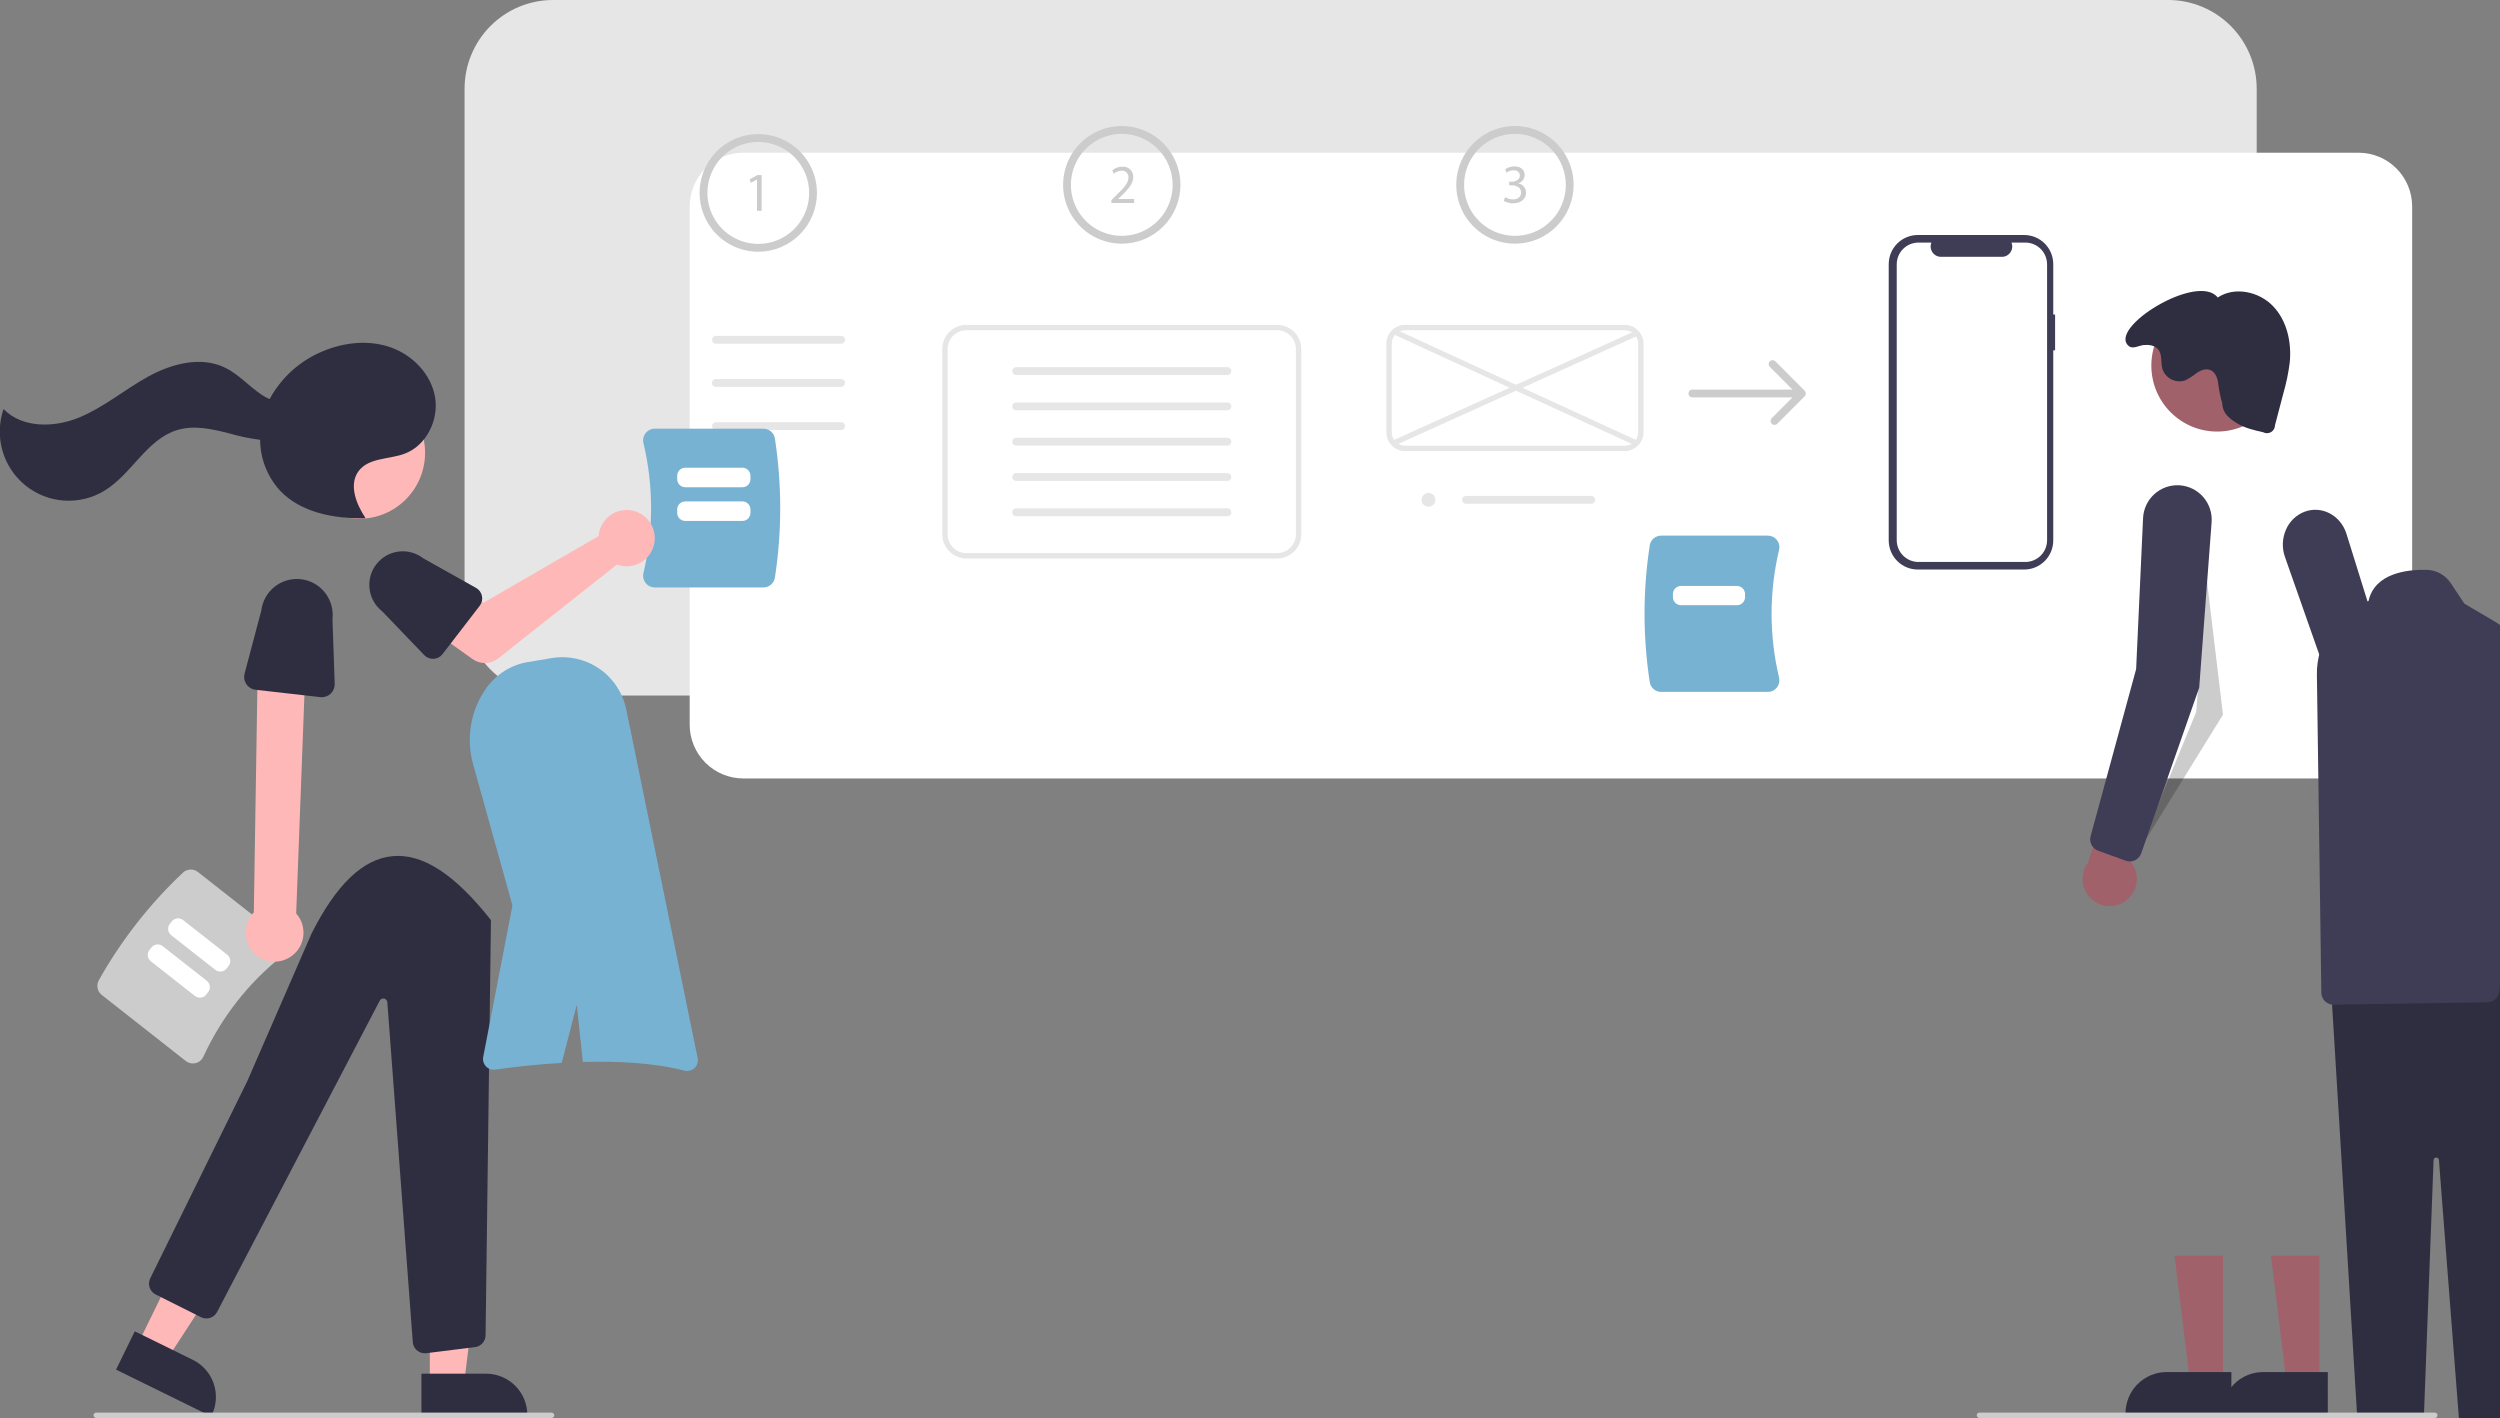 <svg width="573" height="325" viewBox="0 0 573 325" fill="none" xmlns="http://www.w3.org/2000/svg">
<rect x="0" y="0" width="573" height="325" fill="#808080" stroke="none"/>
<g clip-path="url(#clip0_16_519)">
<path d="M496.972 159.422H126.741C121.369 159.416 116.219 157.274 112.42 153.466C108.622 149.658 106.485 144.495 106.479 139.11V20.312C106.485 14.927 108.622 9.764 112.42 5.956C116.219 2.148 121.369 0.006 126.741 0H496.972C502.344 0.006 507.494 2.148 511.292 5.956C515.091 9.764 517.228 14.927 517.234 20.312V139.11C517.228 144.495 515.091 149.658 511.292 153.466C507.494 157.274 502.344 159.416 496.972 159.422Z" fill="#E6E6E6"/>
<path d="M170.355 35.002C167.099 35.006 163.978 36.304 161.676 38.612C159.374 40.92 158.079 44.049 158.075 47.312V166.11C158.079 169.374 159.374 172.503 161.676 174.811C163.978 177.119 167.099 178.417 170.355 178.42H540.586C543.842 178.417 546.963 177.119 549.265 174.811C551.567 172.503 552.862 169.374 552.866 166.11V47.312C552.862 44.049 551.567 40.92 549.265 38.612C546.963 36.304 543.842 35.006 540.586 35.002H170.355Z" fill="white"/>
<path d="M173.798 57.699C171.138 57.699 168.538 56.908 166.326 55.427C164.114 53.945 162.39 51.839 161.372 49.375C160.354 46.911 160.087 44.2 160.606 41.584C161.125 38.969 162.406 36.566 164.287 34.68C166.168 32.794 168.565 31.51 171.174 30.99C173.783 30.47 176.488 30.736 178.945 31.757C181.403 32.778 183.504 34.506 184.982 36.724C186.46 38.941 187.249 41.548 187.249 44.215C187.245 47.79 185.826 51.217 183.305 53.745C180.783 56.273 177.364 57.695 173.798 57.699ZM173.798 32.529C171.493 32.529 169.239 33.214 167.322 34.498C165.405 35.782 163.911 37.607 163.029 39.743C162.146 41.878 161.915 44.228 162.365 46.495C162.815 48.762 163.925 50.844 165.556 52.478C167.186 54.113 169.263 55.226 171.524 55.677C173.785 56.128 176.129 55.896 178.259 55.012C180.389 54.127 182.21 52.629 183.491 50.708C184.772 48.786 185.455 46.526 185.455 44.215C185.452 41.117 184.222 38.146 182.037 35.955C179.852 33.764 176.889 32.532 173.798 32.529Z" fill="#CCCCCC"/>
<path d="M173.5 41.155H173.475L172.056 41.923L171.843 41.079L173.626 40.122H174.568V48.308H173.5V41.155Z" fill="#CCCCCC"/>
<path d="M155.436 79.468C155.753 79.479 156.066 79.394 156.334 79.225C156.602 79.055 156.812 78.808 156.939 78.517C157.065 78.226 157.101 77.903 157.042 77.591C156.983 77.279 156.831 76.992 156.607 76.767C156.383 76.542 156.097 76.391 155.785 76.331C155.474 76.272 155.152 76.308 154.862 76.435C154.571 76.561 154.325 76.773 154.156 77.041C153.987 77.31 153.902 77.624 153.913 77.941C153.927 78.342 154.092 78.722 154.375 79.005C154.657 79.289 155.037 79.454 155.436 79.468Z" fill="#E6E6E6"/>
<path d="M155.436 89.356C155.753 89.367 156.066 89.283 156.334 89.113C156.602 88.943 156.812 88.697 156.939 88.406C157.065 88.114 157.101 87.791 157.042 87.479C156.983 87.167 156.831 86.88 156.607 86.655C156.383 86.431 156.097 86.279 155.785 86.22C155.474 86.16 155.152 86.196 154.862 86.323C154.571 86.45 154.325 86.661 154.156 86.93C153.987 87.198 153.902 87.512 153.913 87.829C153.927 88.23 154.092 88.61 154.375 88.894C154.657 89.177 155.037 89.343 155.436 89.356Z" fill="#E6E6E6"/>
<path d="M155.436 99.245C155.753 99.256 156.066 99.171 156.334 99.001C156.602 98.832 156.812 98.585 156.939 98.294C157.065 98.003 157.101 97.68 157.042 97.368C156.983 97.056 156.831 96.769 156.607 96.544C156.383 96.319 156.097 96.167 155.785 96.108C155.474 96.049 155.152 96.085 154.862 96.212C154.571 96.338 154.325 96.549 154.156 96.818C153.987 97.087 153.902 97.4 153.913 97.718C153.927 98.118 154.092 98.499 154.375 98.782C154.657 99.066 155.037 99.231 155.436 99.245Z" fill="#E6E6E6"/>
<path d="M192.787 78.785H164.092C163.855 78.785 163.627 78.69 163.458 78.522C163.29 78.353 163.196 78.125 163.196 77.886C163.196 77.648 163.29 77.419 163.458 77.251C163.627 77.082 163.855 76.987 164.092 76.987H192.787C193.024 76.987 193.252 77.082 193.421 77.251C193.589 77.419 193.683 77.648 193.683 77.886C193.683 78.125 193.589 78.353 193.421 78.522C193.252 78.69 193.024 78.785 192.787 78.785H192.787Z" fill="#E6E6E6"/>
<path d="M192.787 88.674H164.092C163.855 88.674 163.626 88.579 163.458 88.411C163.29 88.243 163.195 88.014 163.195 87.776C163.195 87.537 163.289 87.308 163.457 87.14C163.625 86.971 163.853 86.876 164.091 86.876H192.787C193.024 86.875 193.253 86.97 193.421 87.138C193.589 87.307 193.684 87.535 193.684 87.774C193.684 88.012 193.59 88.241 193.422 88.41C193.254 88.578 193.026 88.673 192.788 88.674H192.787Z" fill="#E6E6E6"/>
<path d="M192.787 98.562H164.092C163.855 98.562 163.627 98.467 163.458 98.299C163.29 98.13 163.196 97.901 163.196 97.663C163.196 97.425 163.29 97.196 163.458 97.027C163.627 96.859 163.855 96.764 164.092 96.764H192.787C192.904 96.764 193.021 96.787 193.13 96.832C193.239 96.877 193.338 96.943 193.421 97.027C193.504 97.11 193.57 97.209 193.616 97.318C193.661 97.427 193.684 97.544 193.684 97.662C193.684 97.78 193.661 97.897 193.616 98.006C193.571 98.115 193.505 98.215 193.422 98.298C193.339 98.382 193.24 98.448 193.132 98.493C193.023 98.538 192.906 98.562 192.788 98.562H192.787Z" fill="#E6E6E6"/>
<path d="M257.11 55.853C254.45 55.853 251.85 55.062 249.638 53.58C247.426 52.098 245.702 49.992 244.684 47.529C243.666 45.065 243.4 42.353 243.919 39.738C244.438 37.122 245.719 34.719 247.6 32.834C249.481 30.948 251.877 29.663 254.486 29.143C257.096 28.623 259.8 28.89 262.258 29.91C264.715 30.931 266.816 32.659 268.294 34.877C269.772 37.094 270.561 39.701 270.561 42.368C270.561 44.139 270.213 45.893 269.537 47.529C268.861 49.164 267.87 50.651 266.621 51.903C265.372 53.155 263.89 54.148 262.258 54.826C260.626 55.504 258.877 55.853 257.11 55.853ZM257.11 30.682C254.805 30.682 252.551 31.367 250.634 32.651C248.717 33.936 247.223 35.761 246.341 37.896C245.459 40.032 245.228 42.381 245.677 44.648C246.127 46.915 247.237 48.998 248.868 50.632C250.498 52.266 252.575 53.379 254.836 53.83C257.097 54.281 259.441 54.05 261.571 53.165C263.701 52.281 265.522 50.783 266.803 48.861C268.084 46.939 268.767 44.68 268.767 42.368V42.368C268.764 39.27 267.535 36.3 265.349 34.109C263.164 31.918 260.201 30.686 257.11 30.682V30.682Z" fill="#CCCCCC"/>
<path d="M254.731 46.53V45.85L255.597 45.006C257.683 43.017 258.625 41.958 258.638 40.725C258.66 40.507 258.633 40.287 258.559 40.081C258.485 39.876 258.366 39.689 258.211 39.536C258.055 39.382 257.867 39.266 257.661 39.195C257.454 39.124 257.234 39.1 257.018 39.126C256.377 39.15 255.765 39.394 255.284 39.818L254.932 39.038C255.581 38.496 256.399 38.202 257.243 38.206C257.568 38.177 257.895 38.218 258.203 38.326C258.511 38.433 258.793 38.605 259.029 38.831C259.266 39.056 259.451 39.329 259.574 39.631C259.697 39.934 259.755 40.26 259.743 40.586C259.743 42.097 258.65 43.319 256.929 44.981L256.276 45.586V45.61H259.944V46.53H254.731Z" fill="#CCCCCC"/>
<path d="M292.722 128.009H221.499C220.034 128.007 218.63 127.423 217.594 126.385C216.558 125.346 215.975 123.938 215.974 122.469V79.998C215.975 78.529 216.558 77.121 217.594 76.082C218.63 75.044 220.034 74.46 221.499 74.458H292.722C294.187 74.46 295.591 75.044 296.627 76.082C297.663 77.121 298.246 78.529 298.247 79.998V122.469C298.246 123.938 297.663 125.346 296.627 126.385C295.591 127.423 294.187 128.007 292.722 128.009Z" fill="white"/>
<path d="M281.321 85.951H232.9C232.662 85.951 232.434 85.857 232.266 85.689C232.097 85.52 232.002 85.292 232.002 85.053C232.002 84.815 232.096 84.586 232.264 84.417C232.432 84.249 232.66 84.154 232.898 84.153H281.321C281.559 84.153 281.787 84.248 281.955 84.416C282.124 84.584 282.218 84.813 282.219 85.051C282.219 85.29 282.125 85.519 281.957 85.687C281.789 85.856 281.561 85.951 281.323 85.951H281.321Z" fill="#E6E6E6"/>
<path d="M281.321 94.042H232.9C232.662 94.042 232.434 93.948 232.266 93.779C232.097 93.611 232.002 93.382 232.002 93.144C232.002 92.905 232.096 92.677 232.264 92.508C232.432 92.339 232.66 92.244 232.898 92.244H281.321C281.559 92.244 281.787 92.339 281.955 92.507C282.123 92.676 282.218 92.904 282.218 93.143C282.218 93.381 282.123 93.61 281.955 93.778C281.787 93.947 281.559 94.042 281.321 94.042H281.321Z" fill="#E6E6E6"/>
<path d="M281.321 102.132H232.9C232.662 102.133 232.434 102.038 232.266 101.87C232.097 101.701 232.002 101.473 232.002 101.234C232.002 100.996 232.096 100.767 232.264 100.598C232.432 100.43 232.66 100.335 232.898 100.334H281.321C281.559 100.334 281.787 100.429 281.955 100.597C282.124 100.765 282.218 100.994 282.219 101.232C282.219 101.471 282.125 101.7 281.957 101.868C281.789 102.037 281.561 102.132 281.323 102.132H281.321Z" fill="#E6E6E6"/>
<path d="M281.321 110.223H232.9C232.662 110.223 232.435 110.128 232.267 109.959C232.099 109.791 232.005 109.563 232.004 109.325C232.004 109.087 232.098 108.858 232.266 108.69C232.433 108.521 232.661 108.426 232.898 108.425H281.321C281.559 108.426 281.786 108.521 281.954 108.689C282.121 108.858 282.215 109.086 282.215 109.324C282.215 109.562 282.121 109.79 281.954 109.959C281.786 110.127 281.559 110.222 281.321 110.223H281.321Z" fill="#E6E6E6"/>
<path d="M281.321 118.313H232.9C232.662 118.313 232.434 118.219 232.266 118.05C232.098 117.881 232.003 117.653 232.003 117.414C232.003 117.176 232.098 116.947 232.266 116.779C232.434 116.61 232.662 116.515 232.9 116.515H281.321C281.559 116.515 281.787 116.61 281.955 116.778C282.124 116.947 282.218 117.175 282.219 117.413C282.219 117.652 282.125 117.881 281.957 118.049C281.789 118.218 281.561 118.313 281.323 118.313H281.321Z" fill="#E6E6E6"/>
<path d="M292.722 128.009H221.499C220.034 128.007 218.63 127.423 217.594 126.385C216.558 125.346 215.975 123.938 215.974 122.469V79.998C215.975 78.529 216.558 77.121 217.594 76.082C218.63 75.044 220.034 74.46 221.499 74.458H292.722C294.187 74.46 295.591 75.044 296.627 76.082C297.663 77.121 298.246 78.529 298.247 79.998V122.469C298.246 123.938 297.663 125.346 296.627 126.385C295.591 127.423 294.187 128.007 292.722 128.009ZM221.499 75.689C220.36 75.69 219.268 76.144 218.462 76.952C217.656 77.76 217.203 78.855 217.202 79.998V122.469C217.203 123.611 217.656 124.707 218.462 125.514C219.268 126.322 220.36 126.777 221.499 126.778H292.722C293.861 126.777 294.953 126.322 295.759 125.514C296.565 124.707 297.018 123.611 297.019 122.469V79.998C297.018 78.855 296.565 77.76 295.759 76.952C294.953 76.144 293.861 75.69 292.722 75.689H221.499Z" fill="#E6E6E6"/>
<path d="M347.226 55.853C344.566 55.853 341.965 55.062 339.753 53.58C337.541 52.098 335.817 49.992 334.799 47.529C333.781 45.065 333.515 42.353 334.034 39.738C334.553 37.122 335.834 34.719 337.715 32.834C339.596 30.948 341.993 29.663 344.602 29.143C347.211 28.623 349.915 28.89 352.373 29.91C354.831 30.931 356.931 32.659 358.409 34.877C359.887 37.094 360.676 39.701 360.676 42.368C360.676 45.945 359.259 49.374 356.737 51.903C354.214 54.432 350.793 55.853 347.226 55.853ZM347.226 30.682C344.92 30.682 342.666 31.367 340.749 32.651C338.832 33.936 337.338 35.761 336.456 37.896C335.574 40.032 335.343 42.381 335.793 44.648C336.242 46.915 337.353 48.998 338.983 50.632C340.613 52.266 342.69 53.379 344.952 53.83C347.213 54.281 349.557 54.05 351.687 53.165C353.817 52.281 355.637 50.783 356.918 48.861C358.199 46.939 358.883 44.68 358.883 42.368V42.368C358.879 39.27 357.65 36.3 355.464 34.109C353.279 31.918 350.316 30.686 347.226 30.682V30.682Z" fill="#CCCCCC"/>
<path d="M344.977 45.189C345.526 45.514 346.149 45.692 346.786 45.705C348.206 45.705 348.646 44.798 348.632 44.119C348.62 42.972 347.59 42.481 346.523 42.481H345.907V41.65H346.523C347.327 41.65 348.344 41.235 348.344 40.265C348.344 39.61 347.929 39.031 346.912 39.031C346.326 39.047 345.759 39.236 345.28 39.573L344.991 38.767C345.625 38.352 346.368 38.133 347.125 38.137C348.733 38.137 349.462 39.094 349.462 40.089C349.453 40.531 349.302 40.958 349.03 41.305C348.757 41.653 348.38 41.902 347.954 42.015V42.041C348.459 42.114 348.92 42.367 349.254 42.752C349.589 43.139 349.774 43.632 349.775 44.143C349.775 45.453 348.758 46.6 346.799 46.6C346.054 46.609 345.321 46.418 344.676 46.045L344.977 45.189Z" fill="#CCCCCC"/>
<path d="M327.351 116.146C327.668 116.157 327.981 116.072 328.249 115.903C328.517 115.733 328.728 115.486 328.854 115.195C328.98 114.904 329.016 114.581 328.957 114.269C328.898 113.957 328.746 113.67 328.522 113.445C328.298 113.22 328.012 113.068 327.701 113.009C327.389 112.95 327.067 112.986 326.777 113.113C326.486 113.239 326.24 113.451 326.071 113.719C325.902 113.988 325.817 114.301 325.828 114.619C325.842 115.019 326.007 115.4 326.29 115.683C326.572 115.967 326.952 116.132 327.351 116.146Z" fill="#E6E6E6"/>
<path d="M364.702 115.463H336.008C335.77 115.463 335.542 115.368 335.373 115.2C335.205 115.031 335.111 114.803 335.111 114.564C335.111 114.326 335.205 114.097 335.373 113.928C335.542 113.76 335.77 113.665 336.008 113.665H364.702C364.819 113.665 364.936 113.688 365.045 113.733C365.154 113.778 365.253 113.844 365.336 113.928C365.419 114.011 365.485 114.11 365.531 114.219C365.576 114.328 365.599 114.445 365.599 114.563C365.599 114.681 365.576 114.798 365.531 114.907C365.486 115.016 365.42 115.116 365.337 115.199C365.254 115.283 365.155 115.349 365.047 115.394C364.938 115.44 364.821 115.463 364.703 115.463H364.702Z" fill="#E6E6E6"/>
<path d="M372.399 103.388H322.053C320.913 103.386 319.821 102.932 319.015 102.124C318.209 101.317 317.756 100.221 317.755 99.079V78.766C317.756 77.624 318.209 76.529 319.015 75.721C319.821 74.913 320.913 74.459 322.053 74.458H372.399C373.539 74.459 374.631 74.913 375.437 75.721C376.242 76.529 376.696 77.624 376.697 78.766V99.079C376.696 100.221 376.242 101.317 375.437 102.124C374.631 102.932 373.539 103.386 372.399 103.388ZM322.053 75.689C321.239 75.69 320.458 76.014 319.883 76.591C319.307 77.168 318.984 77.951 318.983 78.766V99.079C318.984 99.895 319.307 100.677 319.883 101.254C320.458 101.831 321.239 102.156 322.053 102.157H372.399C373.213 102.156 373.993 101.831 374.569 101.254C375.144 100.677 375.468 99.895 375.469 99.079V78.766C375.468 77.951 375.144 77.168 374.569 76.591C373.993 76.014 373.213 75.69 372.399 75.689H322.053Z" fill="#E6E6E6"/>
<path d="M374.933 75.791L319.094 101.023L319.599 102.145L375.438 76.913L374.933 75.791Z" fill="#E6E6E6"/>
<path d="M319.832 75.478L319.32 76.597L374.85 102.142L375.362 101.023L319.832 75.478Z" fill="#E6E6E6"/>
<path d="M413.765 89.753C413.73 89.682 413.686 89.615 413.634 89.556V89.556L406.909 82.814C406.825 82.73 406.727 82.664 406.618 82.618C406.509 82.573 406.392 82.55 406.274 82.55C406.157 82.549 406.04 82.573 405.931 82.618C405.822 82.663 405.723 82.729 405.64 82.813C405.556 82.896 405.49 82.996 405.445 83.105C405.4 83.214 405.377 83.331 405.377 83.449C405.377 83.567 405.401 83.684 405.446 83.793C405.491 83.902 405.557 84.001 405.641 84.085L410.835 89.292H387.893C387.655 89.292 387.427 89.387 387.259 89.556C387.09 89.724 386.996 89.953 386.996 90.191C386.996 90.43 387.09 90.659 387.259 90.827C387.427 90.996 387.655 91.09 387.893 91.09H410.835L406.089 95.848C406.005 95.932 405.939 96.031 405.894 96.14C405.848 96.249 405.825 96.366 405.825 96.484C405.825 96.603 405.848 96.72 405.893 96.829C405.938 96.938 406.004 97.037 406.088 97.121C406.171 97.205 406.27 97.271 406.379 97.316C406.488 97.361 406.605 97.385 406.723 97.384C406.84 97.384 406.957 97.361 407.066 97.315C407.175 97.27 407.274 97.203 407.357 97.12L413.633 90.828L413.634 90.827C413.771 90.688 413.858 90.507 413.882 90.312C413.905 90.118 413.864 89.922 413.765 89.753Z" fill="#CCCCCC"/>
<path d="M471.028 72.084H470.608V60.543C470.608 59.666 470.436 58.797 470.101 57.987C469.766 57.177 469.275 56.44 468.657 55.82C468.038 55.2 467.303 54.708 466.495 54.372C465.687 54.036 464.82 53.864 463.945 53.864H439.555C438.68 53.864 437.814 54.036 437.006 54.372C436.197 54.708 435.463 55.2 434.844 55.82C434.225 56.44 433.735 57.177 433.4 57.987C433.065 58.797 432.893 59.666 432.893 60.543V123.859C432.893 125.63 433.595 127.329 434.844 128.582C436.094 129.834 437.788 130.538 439.555 130.538H463.945C464.82 130.538 465.687 130.365 466.495 130.03C467.303 129.694 468.038 129.202 468.657 128.582C469.275 127.962 469.766 127.225 470.101 126.415C470.436 125.604 470.608 124.736 470.608 123.859V80.299H471.028V72.084Z" fill="#3F3D56"/>
<path d="M469.19 60.59V123.812C469.19 125.135 468.666 126.404 467.733 127.339C466.799 128.275 465.534 128.801 464.214 128.801H439.707C438.387 128.801 437.122 128.275 436.189 127.339C435.255 126.404 434.731 125.135 434.731 123.812V60.59C434.731 59.267 435.255 57.998 436.189 57.062C437.122 56.127 438.387 55.601 439.707 55.601H442.68C442.534 55.961 442.478 56.352 442.518 56.738C442.558 57.125 442.692 57.495 442.908 57.818C443.124 58.14 443.416 58.405 443.758 58.587C444.1 58.77 444.482 58.866 444.869 58.866H458.842C459.229 58.866 459.611 58.77 459.953 58.587C460.295 58.405 460.587 58.14 460.803 57.818C461.019 57.495 461.153 57.124 461.193 56.738C461.233 56.352 461.177 55.961 461.031 55.601H464.214C465.534 55.601 466.799 56.127 467.733 57.062C468.666 57.998 469.19 59.267 469.19 60.59Z" fill="white"/>
<path d="M147.988 133.632C147.734 133.309 147.556 132.933 147.469 132.531C147.382 132.129 147.387 131.713 147.484 131.314C149.812 121.54 149.812 111.354 147.484 101.58C147.387 101.18 147.382 100.764 147.469 100.362C147.556 99.961 147.734 99.584 147.988 99.262C148.237 98.944 148.555 98.687 148.918 98.511C149.281 98.334 149.679 98.243 150.082 98.245H174.965C175.601 98.246 176.216 98.473 176.7 98.886C177.184 99.299 177.506 99.871 177.609 100.501C179.232 111.069 179.232 121.824 177.609 132.393C177.506 133.022 177.184 133.594 176.7 134.007C176.216 134.42 175.601 134.648 174.965 134.649H150.082C149.679 134.65 149.281 134.559 148.918 134.383C148.555 134.207 148.237 133.95 147.988 133.632Z" fill="#77B2D3"/>
<path d="M170.163 111.677H157.055C156.567 111.676 156.099 111.481 155.753 111.135C155.408 110.789 155.214 110.32 155.213 109.83V109.046C155.214 108.556 155.408 108.087 155.753 107.741C156.099 107.395 156.567 107.2 157.055 107.199H170.163C170.652 107.2 171.12 107.395 171.465 107.741C171.81 108.087 172.005 108.556 172.005 109.046V109.83C172.005 110.32 171.81 110.789 171.465 111.135C171.12 111.481 170.652 111.676 170.163 111.677Z" fill="white"/>
<path d="M170.163 119.4H157.055C156.567 119.399 156.099 119.205 155.753 118.858C155.408 118.512 155.214 118.043 155.213 117.553V116.769C155.214 116.28 155.408 115.81 155.753 115.464C156.099 115.118 156.567 114.923 157.055 114.923H170.163C170.652 114.923 171.12 115.118 171.465 115.464C171.81 115.81 172.005 116.28 172.005 116.769V117.553C172.005 118.043 171.81 118.512 171.465 118.858C171.12 119.205 170.652 119.399 170.163 119.4Z" fill="white"/>
<path d="M378.125 156.364C376.529 145.966 376.529 135.385 378.125 124.987C378.227 124.368 378.544 123.805 379.02 123.399C379.496 122.992 380.101 122.769 380.727 122.767H405.208C405.604 122.766 405.996 122.856 406.353 123.029C406.71 123.203 407.023 123.456 407.268 123.768C407.518 124.086 407.693 124.456 407.779 124.851C407.865 125.246 407.859 125.656 407.764 126.049C405.473 135.665 405.473 145.686 407.763 155.302C407.859 155.695 407.864 156.104 407.779 156.5C407.693 156.895 407.518 157.265 407.268 157.582C407.023 157.895 406.71 158.148 406.353 158.322C405.996 158.495 405.604 158.584 405.208 158.583H380.727C380.101 158.582 379.496 158.358 379.02 157.952C378.544 157.545 378.227 156.983 378.125 156.364Z" fill="#77B2D3"/>
<path d="M398.121 138.717H385.274C384.786 138.716 384.318 138.521 383.972 138.175C383.627 137.829 383.433 137.36 383.432 136.87V136.148C383.433 135.659 383.627 135.19 383.972 134.843C384.318 134.497 384.786 134.302 385.274 134.302H398.121C398.609 134.302 399.078 134.497 399.423 134.843C399.768 135.19 399.962 135.659 399.963 136.148V136.87C399.962 137.36 399.768 137.829 399.423 138.175C399.078 138.521 398.609 138.716 398.121 138.717Z" fill="white"/>
<path d="M22.641 224.691C27.782 215.52 34.293 207.192 41.948 199.996C42.409 199.571 43.005 199.325 43.63 199.299C44.255 199.274 44.868 199.472 45.361 199.858L64.629 214.998C64.942 215.242 65.195 215.555 65.37 215.912C65.544 216.27 65.635 216.662 65.635 217.06C65.636 217.464 65.546 217.864 65.37 218.228C65.195 218.592 64.939 218.911 64.622 219.161C56.902 225.313 50.736 233.2 46.621 242.185C46.455 242.553 46.207 242.879 45.896 243.137C45.585 243.395 45.22 243.578 44.828 243.673C44.443 243.768 44.041 243.773 43.653 243.689C43.265 243.605 42.902 243.433 42.59 243.187L23.323 228.047C22.831 227.659 22.493 227.109 22.368 226.494C22.243 225.88 22.34 225.241 22.641 224.691Z" fill="#CCCCCC"/>
<path d="M49.353 222.293L39.242 214.349C38.858 214.046 38.61 213.603 38.551 213.117C38.492 212.631 38.628 212.142 38.929 211.756L39.373 211.188C39.675 210.803 40.116 210.554 40.601 210.495C41.086 210.436 41.574 210.572 41.959 210.874L52.07 218.819C52.454 219.122 52.703 219.564 52.761 220.05C52.82 220.536 52.684 221.026 52.383 221.412L51.939 221.979C51.638 222.364 51.196 222.614 50.711 222.672C50.227 222.731 49.738 222.595 49.353 222.293Z" fill="white"/>
<path d="M44.678 228.274L34.567 220.329C34.183 220.027 33.934 219.584 33.875 219.098C33.816 218.612 33.952 218.122 34.253 217.736L34.697 217.169C34.999 216.784 35.441 216.534 35.925 216.475C36.41 216.416 36.899 216.553 37.283 216.854L47.394 224.799C47.778 225.102 48.027 225.545 48.086 226.031C48.145 226.517 48.009 227.006 47.708 227.392L47.264 227.96C46.962 228.345 46.52 228.594 46.035 228.653C45.551 228.712 45.062 228.576 44.678 228.274Z" fill="white"/>
<path d="M543.287 232.69C541.69 222.292 541.69 211.71 543.287 201.313C543.388 200.694 543.705 200.131 544.181 199.725C544.657 199.318 545.262 199.094 545.888 199.093H570.369C570.766 199.092 571.157 199.181 571.514 199.355C571.871 199.528 572.184 199.781 572.429 200.094C572.679 200.412 572.854 200.782 572.94 201.177C573.026 201.572 573.021 201.982 572.925 202.375C570.635 211.99 570.635 222.012 572.925 231.628C573.02 232.021 573.026 232.43 572.94 232.825C572.854 233.22 572.679 233.591 572.429 233.908C572.184 234.221 571.871 234.474 571.514 234.647C571.157 234.821 570.766 234.91 570.369 234.909H545.888C545.262 234.908 544.657 234.684 544.181 234.278C543.705 233.871 543.388 233.308 543.287 232.69Z" fill="#CCCCCC"/>
<path d="M563.282 215.042H550.436C549.947 215.042 549.479 214.847 549.134 214.501C548.789 214.155 548.594 213.685 548.594 213.196V212.474C548.594 211.985 548.789 211.515 549.134 211.169C549.479 210.823 549.947 210.628 550.436 210.628H563.282C563.771 210.628 564.239 210.823 564.584 211.169C564.93 211.515 565.124 211.985 565.124 212.474V213.196C565.124 213.685 564.93 214.155 564.584 214.501C564.239 214.847 563.771 215.042 563.282 215.042Z" fill="white"/>
<path d="M550.477 203.987C551.207 202.506 551.354 200.804 550.89 199.22C550.425 197.636 549.382 196.285 547.969 195.436C547.684 195.277 547.385 195.143 547.077 195.035L546.573 172.685L537.668 179.259L539.512 199.475C539.182 200.832 539.296 202.258 539.835 203.546C540.375 204.833 541.312 205.912 542.51 206.626C543.199 207.01 543.96 207.247 544.745 207.321C545.53 207.396 546.322 207.306 547.071 207.058C547.82 206.81 548.509 206.409 549.095 205.88C549.682 205.352 550.152 204.707 550.477 203.987Z" fill="#A0616A"/>
<path d="M546.725 194.063L540.342 194.449C539.661 194.466 538.999 194.225 538.487 193.775C537.975 193.325 537.65 192.698 537.578 192.019L532.278 152.042L523.713 127.657C522.99 125.625 523.069 123.393 523.935 121.418C524.337 120.467 524.928 119.608 525.673 118.894C526.418 118.18 527.301 117.626 528.268 117.267C532.168 115.846 536.439 118.096 537.787 122.283L546.498 150.241L549.184 191.071C549.238 191.811 549.007 192.544 548.539 193.119C548.246 193.481 547.862 193.757 547.426 193.918C547.2 194 546.964 194.049 546.725 194.063Z" fill="#3F3D56"/>
<path d="M509.513 316.937L501.986 316.936L498.405 287.829L509.514 287.829L509.513 316.937Z" fill="#A0616A"/>
<path d="M511.432 324.251L487.161 324.251V323.943C487.161 322.699 487.405 321.468 487.88 320.318C488.355 319.169 489.051 318.125 489.928 317.246C490.805 316.366 491.847 315.669 492.993 315.193C494.139 314.717 495.368 314.472 496.608 314.472H496.609L511.433 314.473L511.432 324.251Z" fill="#2F2E41"/>
<path d="M531.616 316.937L524.089 316.936L520.508 287.829L531.617 287.829L531.616 316.937Z" fill="#A0616A"/>
<path d="M533.535 324.251L509.264 324.251V323.943C509.264 322.699 509.509 321.468 509.983 320.318C510.458 319.169 511.154 318.125 512.031 317.246C512.909 316.366 513.95 315.669 515.096 315.193C516.242 314.717 517.471 314.472 518.711 314.472H518.712L533.536 314.473L533.535 324.251Z" fill="#2F2E41"/>
<path d="M579.668 226.304L577.87 333.218C577.865 333.556 577.789 333.89 577.649 334.198C577.509 334.506 577.307 334.782 577.055 335.008C576.804 335.234 576.509 335.406 576.188 335.513C575.868 335.62 575.529 335.659 575.192 335.628L566.384 334.825C565.806 334.773 565.266 334.517 564.858 334.103C564.451 333.689 564.203 333.144 564.158 332.564L559.001 265.874C558.989 265.717 558.917 265.571 558.801 265.466C558.685 265.36 558.533 265.303 558.377 265.306C558.22 265.309 558.07 265.372 557.959 265.482C557.847 265.592 557.781 265.741 557.775 265.898L555.198 334.115C555.174 334.751 554.905 335.354 554.447 335.795C553.989 336.237 553.379 336.484 552.744 336.484H543.297C542.672 336.484 542.07 336.245 541.614 335.815C541.159 335.385 540.884 334.798 540.846 334.172L534.233 225.688L573.528 215.84L579.668 226.304Z" fill="#2F2E41"/>
<path d="M508.166 98.913C516.494 98.913 523.246 92.144 523.246 83.795C523.246 75.445 516.494 68.677 508.166 68.677C499.837 68.677 493.086 75.445 493.086 83.795C493.086 92.144 499.837 98.913 508.166 98.913Z" fill="#A0616A"/>
<path d="M532.887 229.484C532.626 229.231 532.417 228.929 532.274 228.594C532.13 228.26 532.054 227.9 532.05 227.536L531.032 154.631C530.971 150.923 532.084 147.29 534.211 144.255C536.338 141.22 539.37 138.939 542.871 137.74C544.284 131.314 551.803 130.51 556.187 130.606C557.281 130.629 558.353 130.917 559.313 131.445C560.272 131.972 561.091 132.724 561.699 133.636L564.841 138.361L571.767 142.431C574.972 144.307 577.501 147.155 578.987 150.564C580.473 153.973 580.841 157.767 580.038 161.4L578.971 166.262C575.217 183.472 575.574 201.328 580.014 218.373L582.159 226.574C582.271 227.001 582.279 227.449 582.184 227.88C582.088 228.311 581.89 228.713 581.608 229.052C581.326 229.391 580.967 229.657 580.561 229.829C580.155 230.001 579.714 230.072 579.275 230.038L576.783 229.846C576.136 229.797 575.527 229.521 575.063 229.066C574.599 228.612 574.31 228.008 574.246 227.361L573.833 223.226C573.826 223.15 573.79 223.08 573.734 223.029C573.677 222.977 573.604 222.949 573.528 222.949C573.452 222.949 573.378 222.977 573.322 223.029C573.265 223.08 573.23 223.15 573.222 223.226L572.823 227.229C572.756 227.905 572.443 228.533 571.944 228.993C571.445 229.453 570.794 229.713 570.116 229.723L534.855 230.267C534.84 230.267 534.826 230.268 534.811 230.268C534.092 230.269 533.402 229.988 532.887 229.484Z" fill="#3F3D56"/>
<path d="M509.346 92.509C509.407 94.646 510.887 95.883 512.704 97.002C514.521 98.122 516.645 98.607 518.726 99.075C519.006 99.224 519.319 99.298 519.635 99.29C519.951 99.282 520.26 99.193 520.532 99.031C520.804 98.868 521.03 98.638 521.187 98.363C521.344 98.088 521.428 97.777 521.431 97.46L523.339 90.182C524.015 87.857 524.506 85.483 524.809 83.081C525.268 78.459 524.176 73.486 520.958 70.144C517.74 66.803 512.159 65.615 508.303 68.19C503.726 62.331 482.808 75.277 487.968 79.352C488.886 80.077 490.289 79.159 491.455 79.07C492.62 78.981 493.925 79.187 494.666 80.094C495.633 81.278 495.211 83.042 495.61 84.52C495.775 85.04 496.041 85.522 496.392 85.938C496.744 86.354 497.174 86.697 497.658 86.946C498.143 87.194 498.671 87.345 499.214 87.388C499.756 87.431 500.302 87.366 500.819 87.196C501.782 86.72 502.688 86.136 503.52 85.455C504.414 84.858 505.543 84.417 506.549 84.794C507.876 85.29 508.347 86.918 508.466 88.332C508.669 89.742 508.962 91.137 509.346 92.509Z" fill="#2F2E41"/>
<path opacity="0.2" d="M505.823 133.027L503.368 163.188L490.474 194.58L509.507 163.804L505.823 133.027Z" fill="black"/>
<path d="M487.459 206.271C488.163 205.704 488.734 204.99 489.133 204.178C489.531 203.366 489.748 202.476 489.766 201.572C489.785 200.667 489.605 199.769 489.24 198.942C488.876 198.114 488.334 197.377 487.654 196.781L495.868 176.385L484.692 178.648L478.605 197.67C477.684 198.881 477.238 200.389 477.351 201.908C477.465 203.428 478.13 204.852 479.221 205.912C480.313 206.973 481.754 207.595 483.272 207.661C484.791 207.727 486.28 207.232 487.459 206.271V206.271Z" fill="#A0616A"/>
<path d="M487.219 197.275L480.893 194.989C480.241 194.75 479.702 194.275 479.382 193.658C479.063 193.04 478.985 192.325 479.165 191.653L489.601 153.355L491.192 118.743C491.24 117.698 491.494 116.673 491.941 115.728C492.387 114.783 493.017 113.936 493.793 113.237C494.569 112.538 495.475 112 496.46 111.656C497.445 111.311 498.489 111.166 499.53 111.229C500.572 111.293 501.59 111.563 502.526 112.024C503.462 112.486 504.298 113.129 504.984 113.917C505.67 114.705 506.193 115.622 506.522 116.614C506.851 117.607 506.981 118.655 506.902 119.698L504.061 157.598L490.763 195.587C490.561 196.161 490.177 196.653 489.67 196.986C489.162 197.32 488.559 197.477 487.953 197.433C487.703 197.414 487.456 197.361 487.219 197.275Z" fill="#3F3D56"/>
<path d="M31.533 308.196L38.292 311.517L54.288 286.962L44.312 282.06L31.533 308.196Z" fill="#FFB8B8"/>
<path d="M30.891 305.137L44.202 311.678L44.202 311.678C45.316 312.225 46.312 312.987 47.132 313.921C47.952 314.854 48.581 315.94 48.982 317.116C49.384 318.293 49.55 319.538 49.472 320.779C49.394 322.02 49.072 323.234 48.526 324.351L48.391 324.627L26.598 313.917L30.891 305.137Z" fill="#2F2E41"/>
<path d="M98.515 319.774L106.042 319.774L109.623 290.666L98.513 290.667L98.515 319.774Z" fill="#FFB8B8"/>
<path d="M96.594 314.848L111.418 314.848H111.419C112.66 314.848 113.888 315.093 115.034 315.569C116.18 316.044 117.222 316.742 118.099 317.621C118.976 318.501 119.672 319.545 120.147 320.694C120.622 321.843 120.866 323.075 120.866 324.318V324.626L96.595 324.627L96.594 314.848Z" fill="#2F2E41"/>
<path d="M82.346 118.894C90.674 118.894 97.426 112.125 97.426 103.775C97.426 95.426 90.674 88.657 82.346 88.657C74.017 88.657 67.266 95.426 67.266 103.775C67.266 112.125 74.017 118.894 82.346 118.894Z" fill="#FFB8B8"/>
<path d="M97.363 310.174C96.651 310.173 95.968 309.897 95.454 309.403C94.941 308.91 94.637 308.237 94.606 307.524L88.777 229.745C88.77 229.541 88.696 229.346 88.567 229.188C88.437 229.031 88.26 228.921 88.061 228.876C87.863 228.83 87.656 228.852 87.471 228.937C87.286 229.022 87.135 229.166 87.04 229.347L49.752 300.713C49.414 301.353 48.84 301.836 48.152 302.058C47.464 302.281 46.717 302.226 46.069 301.905L35.674 296.695C35.022 296.366 34.526 295.793 34.293 295.099C34.061 294.406 34.111 293.648 34.432 292.992L56.682 247.792L71.42 213.935C77.108 202.702 83.148 196.913 89.886 196.238C96.798 195.546 104.18 200.311 112.457 210.806L112.524 210.891L112.523 211L111.295 306.012C111.297 306.702 111.041 307.368 110.577 307.878C110.113 308.388 109.476 308.705 108.79 308.766L97.633 310.161C97.543 310.169 97.452 310.174 97.363 310.174Z" fill="#2F2E41"/>
<path d="M66.43 219.403C67.251 218.895 67.95 218.213 68.48 217.405C69.009 216.597 69.355 215.683 69.494 214.726C69.632 213.769 69.56 212.794 69.282 211.868C69.004 210.943 68.527 210.089 67.884 209.369L70.158 149.136L59.107 150.516L58.175 209.114C57.038 210.277 56.367 211.817 56.288 213.443C56.208 215.068 56.727 216.666 57.744 217.935C58.762 219.203 60.208 220.053 61.809 220.323C63.41 220.594 65.054 220.266 66.43 219.403Z" fill="#FFB8B8"/>
<path d="M73.421 159.785L58.58 158.094C58.157 158.046 57.751 157.907 57.387 157.687C57.023 157.467 56.71 157.171 56.471 156.819C56.231 156.467 56.07 156.068 55.999 155.648C55.927 155.228 55.947 154.797 56.056 154.385L59.887 139.959C60.145 137.794 61.248 135.82 62.956 134.47C64.663 133.12 66.834 132.503 68.994 132.756C71.154 133.008 73.126 134.109 74.478 135.817C75.829 137.525 76.45 139.7 76.204 141.866L76.711 156.738C76.725 157.164 76.648 157.588 76.484 157.981C76.32 158.375 76.074 158.728 75.762 159.017C75.45 159.306 75.079 159.524 74.675 159.657C74.271 159.789 73.843 159.833 73.421 159.785L73.421 159.785Z" fill="#2F2E41"/>
<path d="M137.353 121.868C137.278 122.2 137.228 122.538 137.206 122.878L110.831 138.132L104.42 134.432L97.586 143.401L108.3 151.057C109.165 151.676 110.208 151.996 111.27 151.97C112.333 151.944 113.359 151.573 114.193 150.913L141.39 129.403C142.618 129.859 143.954 129.929 145.222 129.604C146.491 129.279 147.63 128.575 148.489 127.585C149.348 126.596 149.887 125.367 150.033 124.063C150.178 122.759 149.925 121.442 149.305 120.286C148.686 119.13 147.73 118.191 146.565 117.593C145.4 116.994 144.082 116.766 142.784 116.938C141.486 117.11 140.272 117.673 139.302 118.554C138.332 119.435 137.652 120.591 137.353 121.868V121.868Z" fill="#FFB8B8"/>
<path d="M109.949 138.854L101.425 149.93C101.182 150.245 100.875 150.504 100.523 150.69C100.172 150.875 99.785 150.982 99.388 151.004C98.992 151.026 98.596 150.961 98.226 150.816C97.856 150.67 97.523 150.446 97.247 150.159L87.597 140.113C85.995 138.86 84.954 137.022 84.702 135C84.451 132.979 85.009 130.94 86.255 129.331C87.501 127.722 89.333 126.674 91.349 126.417C93.364 126.16 95.399 126.715 97.007 127.96L109.111 134.745C109.457 134.939 109.758 135.206 109.992 135.528C110.227 135.849 110.389 136.217 110.469 136.607C110.548 136.997 110.543 137.4 110.453 137.787C110.364 138.175 110.192 138.539 109.949 138.854H109.949Z" fill="#2F2E41"/>
<path d="M159.903 242.516L143.538 162.602C142.76 158.804 140.544 155.456 137.355 153.261C134.166 151.067 130.253 150.197 126.438 150.834L120.98 151.746C119.084 152.063 117.269 152.751 115.639 153.771C114.008 154.791 112.593 156.123 111.476 157.691C109.701 160.183 108.505 163.041 107.977 166.057C107.449 169.072 107.601 172.168 108.423 175.117L117.456 207.528L110.752 242.251C110.677 242.636 110.695 243.034 110.805 243.41C110.915 243.787 111.112 244.132 111.382 244.416C111.652 244.701 111.985 244.916 112.355 245.045C112.725 245.174 113.12 245.212 113.507 245.157C116.863 244.675 122.395 243.988 128.749 243.614L132.192 230.302L133.592 243.402C141.397 243.183 149.87 243.567 156.859 245.387C157.264 245.495 157.689 245.498 158.095 245.396C158.501 245.293 158.874 245.089 159.178 244.801C159.483 244.513 159.71 244.153 159.837 243.753C159.963 243.353 159.986 242.927 159.903 242.516Z" fill="#77B2D3"/>
<path d="M99.713 91.012C98.813 85.763 94.61 81.413 89.604 79.633C84.598 77.853 78.953 78.431 74.05 80.481C68.817 82.614 64.485 86.502 61.794 91.482C61.157 91.195 60.544 90.857 59.961 90.47C57.058 88.533 54.702 85.774 51.561 84.256C46.023 81.578 39.328 83.358 33.939 86.324C28.549 89.29 23.772 93.387 18.079 95.715C12.386 98.042 5.122 98.157 0.811 93.762C-0.25 96.844 -0.337 100.178 0.562 103.31C1.462 106.443 3.303 109.221 5.835 111.266C8.368 113.31 11.467 114.522 14.712 114.735C17.956 114.948 21.187 114.153 23.964 112.457C30.202 108.648 33.647 100.661 40.644 98.558C44.515 97.395 48.672 98.332 52.585 99.347C54.89 100.012 57.242 100.499 59.621 100.806C59.649 105.11 61.266 109.252 64.16 112.431C68.989 117.527 76.566 118.885 83.576 118.802L83.722 118.653C81.576 115.432 79.882 110.966 82.246 107.902C84.578 104.877 89.179 105.323 92.751 103.984C97.727 102.12 100.613 96.26 99.713 91.012Z" fill="#2F2E41"/>
<path d="M126.429 325H22.052C21.889 325 21.733 324.935 21.618 324.82C21.502 324.704 21.438 324.548 21.438 324.384C21.438 324.221 21.502 324.065 21.618 323.949C21.733 323.834 21.889 323.769 22.052 323.769H126.429C126.592 323.769 126.748 323.834 126.863 323.949C126.978 324.065 127.043 324.221 127.043 324.384C127.043 324.548 126.978 324.704 126.863 324.82C126.748 324.935 126.592 325 126.429 325Z" fill="#CCCCCC"/>
<path d="M558.059 325H453.682C453.519 325 453.363 324.935 453.247 324.82C453.132 324.704 453.068 324.548 453.068 324.384C453.068 324.221 453.132 324.065 453.247 323.949C453.363 323.834 453.519 323.769 453.682 323.769H558.059C558.221 323.769 558.378 323.834 558.493 323.949C558.608 324.065 558.673 324.221 558.673 324.384C558.673 324.548 558.608 324.704 558.493 324.82C558.378 324.935 558.221 325 558.059 325Z" fill="#CCCCCC"/>
</g>
<defs>
<clipPath id="clip0_16_519">
<rect width="573" height="325" fill="white"/>
</clipPath>
</defs>
</svg>
